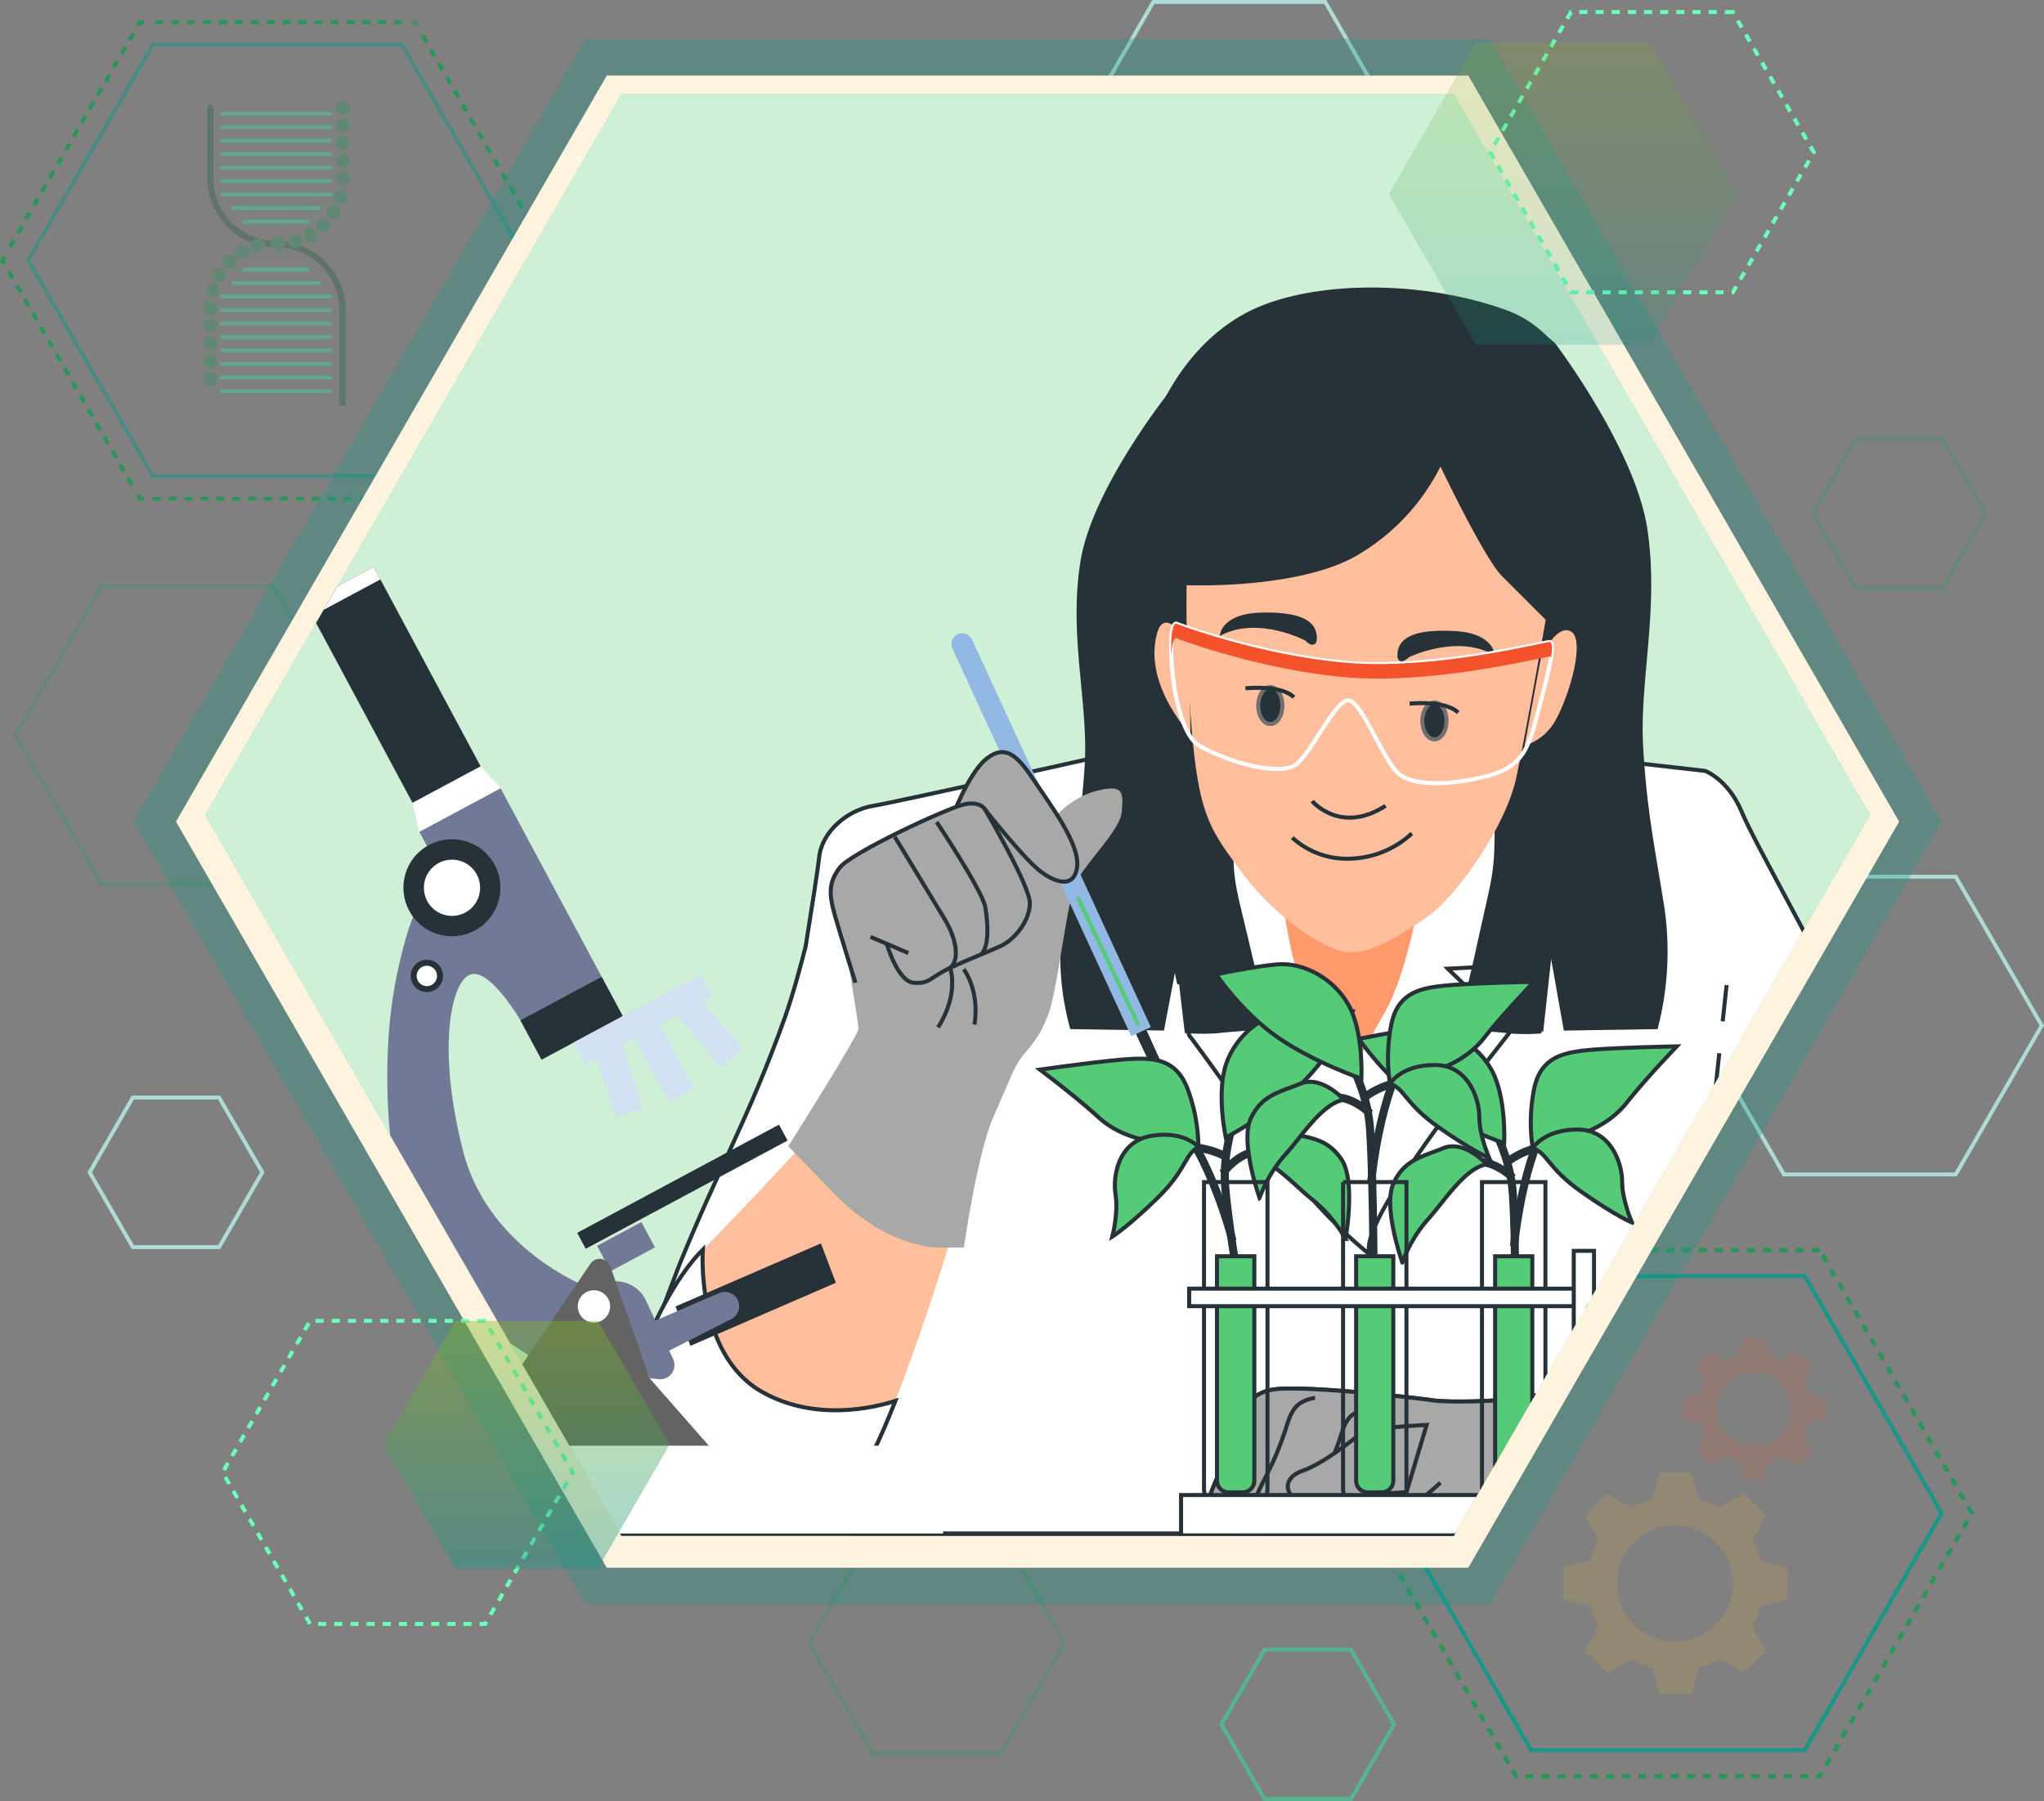 <svg xmlns="http://www.w3.org/2000/svg" xmlns:xlink="http://www.w3.org/1999/xlink" width="506.126" height="446.007" viewBox="0 0 506.126 446.007">
  <rect x="0" y="0" width="506.126" height="446.007" fill="#808080" stroke="none"/>
  <defs>
    <clipPath id="clip-path">
      <path id="Trazado_251054" data-name="Trazado 251054" d="M376.085,85.04H169.995L66.95,263.518,169.995,442h206.09L479.14,263.518Z" transform="translate(-16.693 -62.017)" fill="#f7f7f7" stroke="#707070" stroke-width="1"/>
    </clipPath>
    <linearGradient id="linear-gradient" x1="0.5" x2="0.5" y2="1" gradientUnits="objectBoundingBox">
      <stop offset="0" stop-color="#81b722"/>
      <stop offset="1" stop-color="#169788"/>
    </linearGradient>
  </defs>
  <g id="Grupo_894170" data-name="Grupo 894170" transform="translate(-914.434 -391.666)">
    <path id="Trazado_250993" data-name="Trazado 250993" d="M87.4,197.63H44.832L23.55,234.492l21.282,36.862H87.4l21.271-36.862Z" transform="translate(894.75 339.208)" fill="none" stroke="#28965a" stroke-miterlimit="10" stroke-width="0.97" opacity="0.3"/>
    <path id="Trazado_250994" data-name="Trazado 250994" d="M328.1,28.78H285.542L264.26,65.642,285.542,102.5H328.1l21.282-36.862Z" transform="translate(914.476 363.371)" fill="none" stroke="#addbd5" stroke-miterlimit="10" stroke-width="0.97"/>
    <path id="Trazado_250995" data-name="Trazado 250995" d="M472.415,264.12H429.862L408.58,300.971l21.282,36.862h42.553L493.7,300.971Z" transform="translate(926.303 344.657)" fill="none" stroke="#addbd5" stroke-miterlimit="10" stroke-width="0.97"/>
    <path id="Trazado_250996" data-name="Trazado 250996" d="M466.919,163.9H445.54l-10.69,18.512,10.69,18.523h21.379l10.69-18.523Z" transform="translate(928.456 336.444)" fill="none" stroke="#28965a" stroke-miterlimit="10" stroke-width="0.97" opacity="0.3"/>
    <path id="Trazado_250997" data-name="Trazado 250997" d="M72.559,314.66H51.18L40.49,333.183,51.18,351.7H72.559l10.69-18.512Z" transform="translate(896.139 348.799)" fill="none" stroke="#addbd5" stroke-miterlimit="10" stroke-width="0.97"/>
    <path id="Trazado_250999" data-name="Trazado 250999" d="M331.589,441.01H310.21l-10.69,18.512,10.69,18.512h21.379l10.69-18.512Z" transform="translate(917.365 359.153)" fill="none" stroke="#2ceaa3" stroke-miterlimit="10" stroke-width="0.97" opacity="0.5"/>
    <path id="Trazado_251000" data-name="Trazado 251000" d="M252.59,414.21h-31.6l-15.8,27.373,15.8,27.373h31.6l15.8-27.373Z" transform="translate(909.635 356.957)" fill="none" stroke="#28965a" stroke-miterlimit="10" stroke-width="0.97" opacity="0.3"/>
    <g id="OBJECTS" transform="translate(915 391.998)">
      <path id="Trazado_251001" data-name="Trazado 251001" d="M118.979,73.67H57.286L26.44,127.1l30.846,53.427h61.693L149.815,127.1Z" transform="translate(-20.013 -62.948)" fill="none" stroke="#169788" stroke-miterlimit="10" stroke-width="0.89" opacity="0.53"/>
      <path id="Trazado_251002" data-name="Trazado 251002" d="M115.553,69.46l-.541-.93H113.93" transform="translate(-12.843 -63.369)" fill="none" stroke="#28965a" stroke-miterlimit="10" stroke-width="0.98" opacity="0.53"/>
      <line id="Línea_427" data-name="Línea 427" x1="62.764" transform="translate(36.202 5.161)" fill="none" stroke="#28965a" stroke-miterlimit="10" stroke-width="0.98" stroke-dasharray="1.97 1.97"/>
      <path id="Trazado_251003" data-name="Trazado 251003" d="M53.1,68.53H52.021l-.541.93" transform="translate(-17.961 -63.369)" fill="none" stroke="#28965a" stroke-miterlimit="10" stroke-width="0.98"/>
      <line id="Línea_428" data-name="Línea 428" x1="31.377" y2="54.346" transform="translate(1.071 7.942)" fill="none" stroke="#28965a" stroke-miterlimit="10" stroke-width="0.98" stroke-dasharray="1.97 1.97"/>
      <path id="Trazado_251004" data-name="Trazado 251004" d="M21.041,122.18l-.541.941.541.93" transform="translate(-20.5 -58.972)" fill="none" stroke="#28965a" stroke-miterlimit="10" stroke-width="0.98"/>
      <line id="Línea_429" data-name="Línea 429" x2="31.387" y2="54.346" transform="translate(1.601 66.929)" fill="none" stroke="#28965a" stroke-miterlimit="10" stroke-width="0.98" stroke-dasharray="1.97 1.97"/>
      <path id="Trazado_251005" data-name="Trazado 251005" d="M51.48,176.7l.541.941H53.1" transform="translate(-17.961 -54.505)" fill="none" stroke="#28965a" stroke-miterlimit="10" stroke-width="0.98"/>
      <line id="Línea_430" data-name="Línea 430" x2="62.764" transform="translate(37.262 123.137)" fill="none" stroke="#28965a" stroke-miterlimit="10" stroke-width="0.98" stroke-dasharray="1.97 1.97"/>
      <path id="Trazado_251006" data-name="Trazado 251006" d="M113.93,177.641h1.082l.541-.941" transform="translate(-12.843 -54.505)" fill="none" stroke="#28965a" stroke-miterlimit="10" stroke-width="0.98"/>
      <line id="Línea_431" data-name="Línea 431" y1="54.346" x2="31.377" transform="translate(103.781 66.01)" fill="none" stroke="#28965a" stroke-miterlimit="10" stroke-width="0.98" stroke-dasharray="1.97 1.97"/>
      <path id="Trazado_251007" data-name="Trazado 251007" d="M145.91,124.052l.541-.93-.541-.941" transform="translate(-10.223 -58.972)" fill="none" stroke="#28965a" stroke-miterlimit="10" stroke-width="0.98"/>
      <line id="Línea_432" data-name="Línea 432" x1="31.377" y1="54.357" transform="translate(103.25 7.011)" fill="none" stroke="#28965a" stroke-miterlimit="10" stroke-width="0.98" stroke-dasharray="1.97 1.97"/>
      <g id="Grupo_131626" data-name="Grupo 131626" opacity="0.37">
        <path id="Trazado_251008" data-name="Trazado 251008" d="M68.11,88.11v17.419A16.37,16.37,0,0,0,84.48,121.9h0a16.381,16.381,0,0,1,16.381,16.381v23.013" transform="translate(-16.599 -61.765)" fill="none" stroke="#2a6041" stroke-linecap="round" stroke-miterlimit="10" stroke-width="1.54"/>
        <path id="Trazado_251009" data-name="Trazado 251009" d="M100.261,88.24a1.72,1.72,0,1,1-1.72-1.72A1.72,1.72,0,0,1,100.261,88.24Z" transform="translate(-14.246 -61.896)" fill="#28965a"/>
        <path id="Trazado_251010" data-name="Trazado 251010" d="M100.261,92.3a1.72,1.72,0,1,1-1.72-1.72,1.72,1.72,0,0,1,1.72,1.72Z" transform="translate(-14.246 -61.563)" fill="#28965a"/>
        <path id="Trazado_251011" data-name="Trazado 251011" d="M100.261,96.37a1.72,1.72,0,1,1-1.72-1.72A1.72,1.72,0,0,1,100.261,96.37Z" transform="translate(-14.246 -61.229)" fill="#28965a"/>
        <path id="Trazado_251012" data-name="Trazado 251012" d="M100.261,100.44a1.72,1.72,0,1,1-1.72-1.72A1.72,1.72,0,0,1,100.261,100.44Z" transform="translate(-14.246 -60.896)" fill="#28965a"/>
        <path id="Trazado_251013" data-name="Trazado 251013" d="M100.261,104.51a1.72,1.72,0,1,1-1.72-1.72A1.72,1.72,0,0,1,100.261,104.51Z" transform="translate(-14.246 -60.563)" fill="#28965a"/>
        <path id="Trazado_251014" data-name="Trazado 251014" d="M99.731,108.58a1.72,1.72,0,1,1-1.72-1.72,1.72,1.72,0,0,1,1.72,1.72Z" transform="translate(-14.289 -60.229)" fill="#28965a"/>
        <path id="Trazado_251015" data-name="Trazado 251015" d="M98.141,112.06a1.72,1.72,0,1,1-1.72-1.72,1.72,1.72,0,0,1,1.72,1.72Z" transform="translate(-14.419 -59.943)" fill="#28965a"/>
        <path id="Trazado_251016" data-name="Trazado 251016" d="M95.741,115.13a1.72,1.72,0,1,1-1.72-1.72,1.72,1.72,0,0,1,1.72,1.72Z" transform="translate(-14.616 -59.691)" fill="#28965a"/>
        <path id="Trazado_251017" data-name="Trazado 251017" d="M92.821,117.41a1.72,1.72,0,1,1-1.688-1.72,1.72,1.72,0,0,1,1.688,1.72Z" transform="translate(-14.855 -59.505)" fill="#28965a"/>
        <path id="Trazado_251018" data-name="Trazado 251018" d="M89.381,118.84a1.72,1.72,0,1,1-1.72-1.72A1.72,1.72,0,0,1,89.381,118.84Z" transform="translate(-15.137 -59.388)" fill="#28965a"/>
        <path id="Trazado_251019" data-name="Trazado 251019" d="M66.54,150.39a1.72,1.72,0,1,1,1.72,1.72A1.72,1.72,0,0,1,66.54,150.39Z" transform="translate(-16.727 -56.802)" fill="#28965a"/>
        <path id="Trazado_251020" data-name="Trazado 251020" d="M66.54,146.32a1.72,1.72,0,1,1,1.72,1.72A1.72,1.72,0,0,1,66.54,146.32Z" transform="translate(-16.727 -57.136)" fill="#28965a"/>
        <path id="Trazado_251021" data-name="Trazado 251021" d="M66.54,142.25a1.72,1.72,0,1,1,1.72,1.72A1.72,1.72,0,0,1,66.54,142.25Z" transform="translate(-16.727 -57.469)" fill="#28965a"/>
        <path id="Trazado_251022" data-name="Trazado 251022" d="M66.54,138.18a1.72,1.72,0,1,1,1.72,1.72A1.72,1.72,0,0,1,66.54,138.18Z" transform="translate(-16.727 -57.803)" fill="#28965a"/>
        <path id="Trazado_251023" data-name="Trazado 251023" d="M66.54,134.129a1.72,1.72,0,1,1,.5,1.223A1.72,1.72,0,0,1,66.54,134.129Z" transform="translate(-16.727 -58.134)" fill="#28965a"/>
        <circle id="Elipse_5814" data-name="Elipse 5814" cx="1.72" cy="1.72" r="1.72" transform="translate(50.354 69.861)" fill="#28965a"/>
        <path id="Trazado_251024" data-name="Trazado 251024" d="M68.63,126.573a1.72,1.72,0,1,1,1.72,1.688,1.72,1.72,0,0,1-1.72-1.688Z" transform="translate(-16.556 -58.757)" fill="#28965a"/>
        <path id="Trazado_251025" data-name="Trazado 251025" d="M71,123.479a1.72,1.72,0,1,1,.5,1.223A1.72,1.72,0,0,1,71,123.479Z" transform="translate(-16.361 -59.007)" fill="#28965a"/>
        <path id="Trazado_251026" data-name="Trazado 251026" d="M74,121.22a1.72,1.72,0,1,1,1.72,1.72A1.72,1.72,0,0,1,74,121.22Z" transform="translate(-16.115 -59.192)" fill="#28965a"/>
        <path id="Trazado_251027" data-name="Trazado 251027" d="M77.39,119.78A1.72,1.72,0,1,1,77.9,121,1.72,1.72,0,0,1,77.39,119.78Z" transform="translate(-15.838 -59.311)" fill="#28965a"/>
        <path id="Trazado_251028" data-name="Trazado 251028" d="M85.351,119.35a1.72,1.72,0,1,1-1.72-1.72A1.72,1.72,0,0,1,85.351,119.35Z" transform="translate(-15.468 -59.346)" fill="#28965a"/>
        <path id="Trazado_251029" data-name="Trazado 251029" d="M97.6,89.972H70.8a.476.476,0,0,1-.487-.476h0a.487.487,0,0,1,.487-.476H97.6a.476.476,0,0,1,.476.476h0A.476.476,0,0,1,97.6,89.972Z" transform="translate(-16.418 -61.69)" fill="#2ceaa3"/>
        <path id="Trazado_251030" data-name="Trazado 251030" d="M97.6,93.072H70.8a.476.476,0,0,1-.487-.476h0a.487.487,0,0,1,.487-.476H97.6a.476.476,0,0,1,.476.476h0A.476.476,0,0,1,97.6,93.072Z" transform="translate(-16.418 -61.437)" fill="#2ceaa3"/>
        <path id="Trazado_251031" data-name="Trazado 251031" d="M97.6,96.152H70.8a.476.476,0,0,1-.487-.476h0A.487.487,0,0,1,70.8,95.2H97.6a.476.476,0,0,1,.476.476h0A.476.476,0,0,1,97.6,96.152Z" transform="translate(-16.418 -61.184)" fill="#2ceaa3"/>
        <path id="Trazado_251032" data-name="Trazado 251032" d="M97.6,99.242H70.8a.476.476,0,0,1-.487-.476h0a.487.487,0,0,1,.487-.476H97.6a.476.476,0,0,1,.476.476h0A.476.476,0,0,1,97.6,99.242Z" transform="translate(-16.418 -60.931)" fill="#2ceaa3"/>
        <path id="Trazado_251033" data-name="Trazado 251033" d="M97.6,102.332H70.8a.476.476,0,0,1-.487-.476h0a.487.487,0,0,1,.487-.476H97.6a.476.476,0,0,1,.476.476h0A.476.476,0,0,1,97.6,102.332Z" transform="translate(-16.418 -60.678)" fill="#2ceaa3"/>
        <path id="Trazado_251034" data-name="Trazado 251034" d="M97.6,105.433H70.8a.487.487,0,0,1-.487-.487h0a.487.487,0,0,1,.487-.476H97.6a.476.476,0,0,1,.476.476h0a.487.487,0,0,1-.476.487Z" transform="translate(-16.418 -60.424)" fill="#2ceaa3"/>
        <path id="Trazado_251035" data-name="Trazado 251035" d="M97.6,108.523H70.8a.487.487,0,0,1-.487-.487h0a.487.487,0,0,1,.487-.476H97.6a.476.476,0,0,1,.509.476h0a.487.487,0,0,1-.509.487Z" transform="translate(-16.418 -60.171)" fill="#2ceaa3"/>
        <path id="Trazado_251036" data-name="Trazado 251036" d="M94.649,111.613H73.367a.487.487,0,0,1-.487-.487h0a.487.487,0,0,1,.487-.476H94.649a.487.487,0,0,1,.487.476h0A.487.487,0,0,1,94.649,111.613Z" transform="translate(-16.207 -59.918)" fill="#2ceaa3"/>
        <path id="Trazado_251037" data-name="Trazado 251037" d="M91.6,114.7H75.937a.487.487,0,0,1-.487-.487h0a.487.487,0,0,1,.487-.476H91.6a.487.487,0,0,1,.487.476h0A.487.487,0,0,1,91.6,114.7Z" transform="translate(-15.997 -59.665)" fill="#2ceaa3"/>
        <path id="Trazado_251038" data-name="Trazado 251038" d="M70.8,149.41H97.6a.476.476,0,0,1,.476.476h0a.487.487,0,0,1-.476.487H70.8a.487.487,0,0,1-.487-.487h0A.487.487,0,0,1,70.8,149.41Z" transform="translate(-16.418 -56.741)" fill="#2ceaa3"/>
        <path id="Trazado_251039" data-name="Trazado 251039" d="M70.8,152.57H97.6a.476.476,0,0,1,.509.465h0a.487.487,0,0,1-.476.487H70.8a.487.487,0,0,1-.487-.487h0a.487.487,0,0,1,.487-.465Z" transform="translate(-16.418 -56.482)" fill="#2ceaa3"/>
        <path id="Trazado_251040" data-name="Trazado 251040" d="M70.8,146.32H97.6a.476.476,0,0,1,.476.476h0a.487.487,0,0,1-.476.487H70.8a.487.487,0,0,1-.487-.487h0A.487.487,0,0,1,70.8,146.32Z" transform="translate(-16.418 -56.995)" fill="#2ceaa3"/>
        <path id="Trazado_251041" data-name="Trazado 251041" d="M70.8,143.23H97.6a.476.476,0,0,1,.476.476h0a.487.487,0,0,1-.476.487H70.8a.487.487,0,0,1-.487-.487h0A.487.487,0,0,1,70.8,143.23Z" transform="translate(-16.418 -57.248)" fill="#2ceaa3"/>
        <path id="Trazado_251042" data-name="Trazado 251042" d="M70.8,140.14H97.6a.476.476,0,0,1,.476.476h0a.487.487,0,0,1-.476.487H70.8a.487.487,0,0,1-.487-.487h0a.487.487,0,0,1,.487-.476Z" transform="translate(-16.418 -57.501)" fill="#2ceaa3"/>
        <path id="Trazado_251043" data-name="Trazado 251043" d="M70.8,137.05H97.6a.476.476,0,0,1,.476.476h0a.487.487,0,0,1-.476.487H70.8a.487.487,0,0,1-.487-.487h0A.487.487,0,0,1,70.8,137.05Z" transform="translate(-16.418 -57.754)" fill="#2ceaa3"/>
        <path id="Trazado_251044" data-name="Trazado 251044" d="M70.8,134H97.6a.476.476,0,0,1,.476.476h0a.487.487,0,0,1-.476.487H70.8a.487.487,0,0,1-.487-.487h0A.487.487,0,0,1,70.8,134Z" transform="translate(-16.418 -58.004)" fill="#2ceaa3"/>
        <path id="Trazado_251045" data-name="Trazado 251045" d="M70.8,130.87H97.6a.476.476,0,0,1,.476.476h0a.487.487,0,0,1-.476.487H70.8a.487.487,0,0,1-.487-.487h0a.487.487,0,0,1,.487-.476Z" transform="translate(-16.418 -58.261)" fill="#2ceaa3"/>
        <path id="Trazado_251046" data-name="Trazado 251046" d="M73.367,127.78H94.649a.487.487,0,0,1,.487.476h0a.487.487,0,0,1-.487.487H73.367a.487.487,0,0,1-.487-.487h0A.487.487,0,0,1,73.367,127.78Z" transform="translate(-16.207 -58.514)" fill="#2ceaa3"/>
        <path id="Trazado_251047" data-name="Trazado 251047" d="M75.937,124.69H91.6a.487.487,0,0,1,.487.476h0a.487.487,0,0,1-.487.487H75.937a.487.487,0,0,1-.487-.487h0A.487.487,0,0,1,75.937,124.69Z" transform="translate(-15.997 -58.768)" fill="#2ceaa3"/>
      </g>
      <path id="Trazado_251048" data-name="Trazado 251048" d="M440.711,355.53H372.927l-33.887,58.7,33.887,58.707h67.784l33.9-58.707Z" transform="translate(5.604 -39.85)" fill="none" stroke="#169788" stroke-miterlimit="10" stroke-width="0.97"/>
      <path id="Trazado_251049" data-name="Trazado 251049" d="M445,349.57H369.769L332.16,414.714l37.609,65.155H445l37.619-65.155Z" transform="translate(5.04 -40.338)" fill="none" stroke="#28965a" stroke-miterlimit="10" stroke-width="1.08" stroke-dasharray="2"/>
      <path id="Trazado_251050" data-name="Trazado 251050" d="M420.36,369.69l-1.223,4.252a14.435,14.435,0,0,0-3.181,1.3l-3.927-2.164-3.505,3.462,2.164,3.873a13.383,13.383,0,0,0-1.32,3.138l-4.328,1.212v4.9l4.328,1.212a13.384,13.384,0,0,0,1.32,3.138l-2.164,3.873,3.505,3.462,3.927-2.164a13.924,13.924,0,0,0,3.181,1.3l1.223,4.263h4.966l1.223-4.263a13.926,13.926,0,0,0,3.181-1.3l3.927,2.164,3.506-3.462L435,394.012a13.859,13.859,0,0,0,1.32-3.138l4.328-1.212v-4.9l-4.328-1.212a13.86,13.86,0,0,0-1.32-3.138l2.164-3.873-3.506-3.462-3.927,2.164a14.436,14.436,0,0,0-3.181-1.3l-1.223-4.252Zm2.478,8.363a9.175,9.175,0,1,1-9.283,9.175,9.175,9.175,0,0,1,9.283-9.175Z" transform="translate(11.013 -38.689)" fill="#f4522b" opacity="0.15"/>
      <g id="Grupo_131572" data-name="Grupo 131572" transform="translate(386.472 364.292)" opacity="0.15">
        <path id="Trazado_251051" data-name="Trazado 251051" d="M401.665,400.46l-1.926,6.676a22.886,22.886,0,0,0-4.988,2.034l-6.145-3.376L383.1,411.2l3.43,6.07a20.772,20.772,0,0,0-2.056,4.923L377.7,424.09v7.693l6.773,1.893a20.557,20.557,0,0,0,2.056,4.923l-3.43,6.081,5.507,5.41,6.145-3.387a21.855,21.855,0,0,0,4.988,2.034l1.926,6.676h7.79l1.915-6.676a21.468,21.468,0,0,0,4.988-2.034l6.156,3.387,5.5-5.41-3.462-6.059A21.032,21.032,0,0,0,426.6,433.7l6.773-1.893v-7.693l-6.773-1.893a21.227,21.227,0,0,0-2.056-4.945l3.419-6.07-5.5-5.41-6.156,3.376a22.451,22.451,0,0,0-4.988-2.034l-1.915-6.676Zm3.9,13.124a14.379,14.379,0,1,1-14.552,14.379A14.379,14.379,0,0,1,405.56,413.584Z" transform="translate(-377.7 -400.46)" fill="#fdb32b"/>
      </g>
      <path id="Trazado_251052" data-name="Trazado 251052" d="M386.338,72.3h-223.9L50.49,266.2,162.439,460.1h223.9L498.287,266.2Z" transform="translate(-18.042 -63.06)" fill="#169788" opacity="0.3"/>
      <path id="Trazado_251053" data-name="Trazado 251053" d="M380.258,80.75H166.919L60.25,265.5,166.919,450.268H380.258L486.928,265.5l-46.979-81.368Z" transform="translate(-17.243 -62.368)" fill="#fef3de"/>
      <g id="Enmascarar_grupo_130556" data-name="Enmascarar grupo 130556" clip-path="url(#clip-path)">
        <g id="Biologist-bro" transform="translate(-93.706 -82.206)">
          <g id="freepik--background-simple--inject-18" transform="translate(21.847 48.341)">
            <path id="Trazado_273646" data-name="Trazado 273646" d="M746.128,304.963c-14.906-44.093-42.013-83.381-77.868-114.1C617.655,147.5,524.975,76.373,439.6,54.893,314.006,23.282,204.225,113.58,159.57,165.048S33.042,273.414,24.669,323.072s.926,121,40.931,139.062H695.44S787.4,427.07,746.128,304.963Z" transform="translate(-21.847 -48.341)" fill="#56cb77" stroke="#707070" stroke-width="1"/>
            <path id="Trazado_273647" data-name="Trazado 273647" d="M746.128,304.963c-14.906-44.093-42.013-83.381-77.868-114.1C617.655,147.5,524.975,76.373,439.6,54.893,314.006,23.282,204.225,113.58,159.57,165.048S33.042,273.414,24.669,323.072s.926,121,40.931,139.062H695.44S787.4,427.07,746.128,304.963Z" transform="translate(-21.847 -48.341)" fill="#fff" stroke="#707070" stroke-width="1" opacity="0.7"/>
          </g>
          <g id="freepik--Character--inject-18" transform="translate(247.729 153.579)">
            <path id="Trazado_273671" data-name="Trazado 273671" d="M547.346,410.583c-5.024-12.045-29.427-56.846-41.129-80.926s-25.079-47.151-28.428-55.13-9.029-10.038-9.029-10.038l-65.209-7.4s-48.483-3.672-58.51-2.008c0,0-75.933,17.059-82.257,18.057s-12.711,6.355-13.377,12.711c-.312,2.913-1.81,12.482-3.349,22.052-1.04,4.1-2.954,11.442-5.2,17.808-9.081,25.214-15.842,36.021-25.932,60.736-1.04,2.663-11.047,28.74-10.995,31.611.291,14.968,51.385-13.242,59.779-6.179-1.415,8.051-3.121,16.216-2.746,16.487,1.675,1.342-2.08,24.964-2.08,24.964H543.33S552.359,422.618,547.346,410.583Z" transform="translate(-201.151 -145.289)" fill="#fff" stroke="#263238" stroke-miterlimit="10" stroke-width="1"/>
            <line id="Línea_772" data-name="Línea 772" x1="12.565" y2="117.769" transform="translate(258.569 189.111)" fill="#fff" stroke="#263238" stroke-miterlimit="10" stroke-width="1"/>
            <line id="Línea_773" data-name="Línea 773" x1="0.967" y2="8.987" transform="translate(271.977 172.24)" fill="#fff" stroke="#263238" stroke-miterlimit="10" stroke-width="1"/>
            <path id="Trazado_273672" data-name="Trazado 273672" d="M475.21,335.371a57.412,57.412,0,0,1,3.349-5.2" transform="translate(-190.251 -142.255)" fill="none" stroke="#263238" stroke-miterlimit="10" stroke-width="1"/>
            <path id="Trazado_273673" data-name="Trazado 273673" d="M457.23,380.86s6.865-22.478,15.187-39.34" transform="translate(-190.974 -141.799)" fill="none" stroke="#263238" stroke-miterlimit="10" stroke-width="1"/>
            <path id="Trazado_273674" data-name="Trazado 273674" d="M492.51,365.784a22.676,22.676,0,0,1,10.745-1.217" transform="translate(-189.556 -140.88)" fill="none" stroke="#263238" stroke-miterlimit="10" stroke-width="1"/>
            <path id="Trazado_273675" data-name="Trazado 273675" d="M455,398.131s15.3-19.971,31.892-29.281" transform="translate(-191.063 -140.701)" fill="none" stroke="#263238" stroke-miterlimit="10" stroke-width="1"/>
            <path id="Trazado_273676" data-name="Trazado 273676" d="M511.11,387.49c6.74,4.317,11.983,10.163,12.784,11.567" transform="translate(-188.809 -139.952)" fill="none" stroke="#263238" stroke-miterlimit="10" stroke-width="1"/>
            <path id="Trazado_273677" data-name="Trazado 273677" d="M469.12,392.222s16.705-8.686,29.063-9.362a19.221,19.221,0,0,1,7.479,1.227" transform="translate(-190.496 -140.138)" fill="none" stroke="#263238" stroke-miterlimit="10" stroke-width="1"/>
            <path id="Trazado_273678" data-name="Trazado 273678" d="M333.655,270.909s-2.205,11.6-2.205,19.888c0,8.581,0,18.349,1.9,26.608,5.128-.562,10.4-.406,15.6-.541L336.526,328.4a2.143,2.143,0,0,0-.822,1.238,2.195,2.195,0,0,0,.6,1.446c14.1,18.723,26.244,39.392,44.853,54.162-6.522-5.2,30.332-50.376,34.232-55.608.4-.52-14.563-14.687-15.447-15.6l22.666-1.123s3.869-12.149-3.318-36.406-33.889-39.787-48.618-35.366S336.973,258.708,333.655,270.909Z" transform="translate(-196.028 -145.862)" fill="#fff" stroke="#263238" stroke-miterlimit="10" stroke-width="1"/>
            <path id="Trazado_273679" data-name="Trazado 273679" d="M333.261,173.309s-19.763,24.413-22.738,42.8,2.008,35.106,1.04,50.49-3.006,23.737-5.347,37.779a66.27,66.27,0,0,0,1.664,27.045l22.405.343,3.682-19.4,2.34,20.065a55.222,55.222,0,0,0,7.687,0c2.673-.333,12.711-1.04,12.711-1.04s-2.34-7.687-4.681-17.683c-4.462-19.119-4.681-17.059-4.681-31.1s5.347-65.531,10.027-78.586,9.694-30.425,9.694-30.425S347.98,160.942,333.261,173.309Z" transform="translate(-197.069 -148.776)" fill="#263238" stroke="#263238" stroke-miterlimit="10" stroke-width="1"/>
            <path id="Trazado_273680" data-name="Trazado 273680" d="M423.764,162.813S443.528,188.9,446.5,208.581s-2,37.519-1.04,53.954,3.006,25.37,5.347,40.38a75.507,75.507,0,0,1-1.664,28.948l-22.406.354-3.682-20.72-2.34,21.438a52.02,52.02,0,0,1-7.687,0c-2.673-.364-12.711-1.04-12.711-1.04s2.34-8.217,4.681-18.942c4.462-20.429,4.681-18.224,4.681-33.234s-5.346-70.035-10.027-83.974S390,163.167,390,163.167,409.056,149.593,423.764,162.813Z" transform="translate(-193.675 -149.212)" fill="#263238" stroke="#263238" stroke-miterlimit="10" stroke-width="1"/>
            <path id="Trazado_273681" data-name="Trazado 273681" d="M327.7,234.7s-4.878-21.23-3.2-37.873,12.035-34.44,27.419-41.794,42.127-7.364,62.525,0,24.746,36.781,22.405,52.165-5.347,28.418-5.679,29.76-5.357,10.693-8.7,12.035-6.356-21.407-21.407-27.045-35.106,7.687-46.142,11.369a45.508,45.508,0,0,0-17.683,11.036S328.883,242.523,327.7,234.7Z" transform="translate(-196.321 -149.514)" fill="#263238" stroke="#263238" stroke-miterlimit="10" stroke-width="1"/>
            <path id="Trazado_273682" data-name="Trazado 273682" d="M357.91,294.29s2.34,20.731,7.7,27.752a149.158,149.158,0,0,1,9.694,14.719s3.672-6.355,8.321-14.719,7.7-24.735,7.7-24.735S365.607,297.972,357.91,294.29Z" transform="translate(-194.964 -143.697)" fill="#ff9a6c"/>
            <path id="Trazado_273683" data-name="Trazado 273683" d="M419.162,237.276s3.963-9.091,8.165-6.751-.468,17.246-3.734,22.832a13.637,13.637,0,0,1-8.623,6.532Z" transform="translate(-192.672 -146.274)" fill="#ffbf9d" stroke="#263238" stroke-miterlimit="10" stroke-width="1"/>
            <path id="Trazado_273684" data-name="Trazado 273684" d="M336.435,233.187s-6.761-9.715-8.852-1.633c-3.505,13.522,9.362,26.337,9.362,26.337Z" transform="translate(-196.207 -146.346)" fill="#ffbf9d" stroke="#263238" stroke-miterlimit="10" stroke-width="1"/>
            <path id="Trazado_273685" data-name="Trazado 273685" d="M335.111,221.035s26.785,1.123,41.67-7.063a53.132,53.132,0,0,0,21.2-22.322s10.787,22.7,15.249,27.159l10.8,10.787s-4.67,26.8-7.281,39.069-15.051,29.749-22.125,34.586-14.875,9.674-20.46,8.561-16.82-8.321-24.964-19.139-10.724-14.354-12.586-33.286a372.209,372.209,0,0,1-1.5-38.351Z" transform="translate(-195.882 -147.821)" fill="#ffbf9d"/>
            <path id="Trazado_273686" data-name="Trazado 273686" d="M365,271.3s7,8.384,18.182,1.165" transform="translate(-194.68 -144.62)" fill="none" stroke="#263238" stroke-miterlimit="10" stroke-width="1"/>
            <path id="Trazado_273687" data-name="Trazado 273687" d="M360.27,280.04a20.086,20.086,0,0,0,14.448,5.2A23.341,23.341,0,0,0,389.874,279" transform="translate(-194.87 -144.311)" fill="none" stroke="#263238" stroke-miterlimit="10" stroke-width="1"/>
            <path id="Trazado_273688" data-name="Trazado 273688" d="M343.7,231.269c9.362-4.4,20.731,1.633,20.731,1.633s2.548,2.777,2.018-1.04-5.565-5.2-13.616-4.941S343.7,231.269,343.7,231.269Z" transform="translate(-195.535 -146.405)" fill="#263238" stroke="#263238" stroke-miterlimit="10" stroke-width="1"/>
            <path id="Trazado_273689" data-name="Trazado 273689" d="M408.644,235.88c-9.258-4.691-20.8.978-20.8.978s-2.621,2.694-1.976-1.04,5.711-4.972,13.762-4.514S408.644,235.88,408.644,235.88Z" transform="translate(-193.845 -146.231)" fill="#263238" stroke="#263238" stroke-miterlimit="10" stroke-width="1"/>
            <path id="Trazado_273690" data-name="Trazado 273690" d="M358.162,248.727c0,2.528-1.342,4.587-3.006,4.587s-3-2.08-3-4.587,1.342-4.577,3-4.577S358.162,246.2,358.162,248.727Z" transform="translate(-195.195 -145.711)" fill="#263238" stroke="#707070" stroke-width="1"/>
            <path id="Trazado_273691" data-name="Trazado 273691" d="M349.12,244.455s8.852-.947,12,2.216" transform="translate(-195.318 -145.704)" fill="none" stroke="#263238" stroke-miterlimit="10" stroke-width="1"/>
            <path id="Trazado_273692" data-name="Trazado 273692" d="M397.232,252.377c0,2.528-1.342,4.577-3.006,4.577s-3-2.08-3-4.577,1.342-4.577,3-4.577S397.232,249.849,397.232,252.377Z" transform="translate(-193.626 -145.565)" fill="#263238" stroke="#707070" stroke-width="1"/>
            <path id="Trazado_273693" data-name="Trazado 273693" d="M388.2,248.105s8.852-.947,12,2.216" transform="translate(-193.747 -145.558)" fill="none" stroke="#263238" stroke-miterlimit="10" stroke-width="1"/>
            <path id="Trazado_273694" data-name="Trazado 273694" d="M332.99,229.175s20.284,7.7,41.722,9.559,48.244-4.9,50.345-5.128-1.165,11.182-3.266,19.108-3.963,12.118-12.586,14.219-17.943,2.559-21.677-.936-9.081-18.172-12.347-17.943-8.862,12.815-12.815,15.852-16.788-.468-24.007-4.66S329.943,226.845,332.99,229.175Z" transform="translate(-196.029 -146.318)" fill="none" stroke="#fff" stroke-miterlimit="10" stroke-width="1"/>
            <path id="Trazado_273695" data-name="Trazado 273695" d="M332.99,232.774s20.284,7.7,41.722,9.559,48.244-4.9,50.345-5.128a.437.437,0,0,1,.447.218c.374-2.372.333-3.911-.447-3.817-2.08.229-28.9,6.99-50.345,5.128s-41.722-9.559-41.722-9.559c-1.165-.895-1.706,2.746-1.519,7.791C331.607,233.939,332.127,232.119,332.99,232.774Z" transform="translate(-196.028 -146.318)" fill="#f4522b"/>
            <path id="Trazado_273696" data-name="Trazado 273696" d="M247.672,350.7s-15.363,16.851-26.92,28.47S198.284,420,202.029,428.984s12.732,16.1,25.464,19.1,21.344-2.621,30.29-10.86,26.6-68.173,26.6-68.173Z" transform="translate(-201.258 -141.43)" fill="#ffbf9d"/>
            <path id="Trazado_273697" data-name="Trazado 273697" d="M202.03,427.926c3.745,8.987,12.732,16.1,25.464,19.1s21.344-2.663,30.29-10.9c2.923-2.673,6.761-10.818,10.6-20.585-5.367,1.716-19.93,5.2-33.067-2.257-16.487-9.362-14.615-35.21-14.615-35.21C209.093,389.678,198.233,418.9,202.03,427.926Z" transform="translate(-201.259 -140.33)" fill="#fff" stroke="#263238" stroke-miterlimit="10" stroke-width="1"/>
            <path id="Trazado_273698" data-name="Trazado 273698" d="M253.625,302.314s4.046,23.789,4.046,25.464S240.28,356.9,240.28,356.9s1.675,1.675,11.712,12.045,20.731,13.033,25.412,13.033h6.355s3.339-23.4,7.354-32.433,5.014-12.035,6.688-14.375,4.681-4.681,7.021-11.369,4.348-27.045,6.688-32.1,11.036-13.044,11.369-17.683.666-7.021-6.688-5.014-13.044,9.362-14.719,13.034,0,4.348-3.006,1.04-7.021-9.029-7.021-9.029l-35.855,18.9S251.961,298.351,253.625,302.314Z" transform="translate(-199.691 -144.741)" fill="#a8a8a8"/>
            <path id="Trazado_273699" data-name="Trazado 273699" d="M282.05,311.33s4,5.014,2.673,13.71" transform="translate(-198.012 -143.012)" fill="none" stroke="#263238" stroke-miterlimit="10" stroke-width="1"/>
            <path id="Trazado_273700" data-name="Trazado 273700" d="M332.118,343.108h0a.791.791,0,0,1-1.04-.385L287.39,250l2.871-1.321,42.231,93.377a.791.791,0,0,1-.374,1.051Z" transform="translate(-197.798 -145.529)" fill="#263238" stroke="#263238" stroke-miterlimit="10" stroke-width="1"/>
            <path id="Trazado_273701" data-name="Trazado 273701" d="M328.508,328.867l-4.858,2.247-44.28-95.967a2.684,2.684,0,0,1,1.311-3.547h0a2.673,2.673,0,0,1,3.547,1.311Z" transform="translate(-198.13 -146.225)" fill="#92b9e4"/>
            <line id="Línea_774" data-name="Línea 774" x1="15.135" y1="31.788" transform="translate(112.206 150.406)" fill="none" stroke="#56cb77" stroke-miterlimit="10" stroke-width="1"/>
            <path id="Trazado_273702" data-name="Trazado 273702" d="M287.526,273.953s9.029,11.369,13.044,14.708,9.029,5.014,9.694-.666-6.688-15.384-10.7-21.4-7.021-9.029-11.7-5.357-9.029,15.717-9.029,15.717Z" transform="translate(-198.142 -145.089)" fill="#a8a8a8" stroke="#263238" stroke-miterlimit="10" stroke-width="1"/>
            <path id="Trazado_273703" data-name="Trazado 273703" d="M264.256,306.56s2.673,9.362,6.688,9.7,4.015-1.342,9.029-3.682,8.7-3.682,12.378-5.347,7.354-6.356,7.354-10.7-11.036-23.071-11.036-23.071-1.04-2.34-5.347-1.342-28.085,12.035-30.769,15.717-2.673,6.355-1.04,12.035,5.014,16.393,5.014,16.393" transform="translate(-199.285 -144.597)" fill="#a8a8a8" stroke="#263238" stroke-miterlimit="10" stroke-width="1"/>
            <path id="Trazado_273704" data-name="Trazado 273704" d="M275.62,276.29s11.369,17.059,12.035,21.064,1.04,9.7-1.04,11.7" transform="translate(-198.271 -144.42)" fill="none" stroke="#263238" stroke-miterlimit="10" stroke-width="1"/>
            <path id="Trazado_273705" data-name="Trazado 273705" d="M265.65,279.83s9.362,15.374,12.368,20.4,3.682,10.027,1.342,12.035c0,0,2.34,6.355-3.006,14.708" transform="translate(-198.671 -144.278)" fill="none" stroke="#263238" stroke-miterlimit="10" stroke-width="1"/>
            <line id="Línea_775" data-name="Línea 775" x2="9.372" y2="4.005" transform="translate(60.956 160.298)" fill="none" stroke="#263238" stroke-miterlimit="10" stroke-width="1"/>
            <path id="Trazado_273706" data-name="Trazado 273706" d="M533.476,447.457s5.679-15.7-6.345-33.067-47.11-18.723-57.8-17.049-29.468,9.029-39.8,13.7-31.4,4.015-33.359,3.651-32.734-4.015-40.089-2.673-7.354,7.677-8.02,9.684-7.354,14.708-8.02,19.046,2.34,6.012,4.015,6.345a21.667,21.667,0,0,1,3.339,1.04Z" transform="translate(-195.686 -139.578)" fill="#ffbf9d" stroke="#263238" stroke-miterlimit="10" stroke-width="1"/>
            <path id="Trazado_273707" data-name="Trazado 273707" d="M396.172,414.141c-2-.333-32.734-4.015-40.089-2.673s-7.354,7.677-8.02,9.684-7.354,14.708-8.02,19.046,2.34,6.012,4.015,6.345a21.667,21.667,0,0,1,3.339,1.04l92.472-.333a42.727,42.727,0,0,0,.406-7.687c-.333-11.359-10.693-29.073-10.693-29.073C419.181,415.181,398.127,414.505,396.172,414.141Z" transform="translate(-195.686 -139.028)" fill="#a8a8a8" stroke="#263238" stroke-miterlimit="10" stroke-width="1"/>
            <path id="Trazado_273708" data-name="Trazado 273708" d="M366.294,413.38s-3.682.343-5.347,3.016-1.04,3.006-4.015,10.4-8.02,14.032-5.679,17.038,2.008,3.349,7.021,3.682" transform="translate(-195.256 -138.911)" fill="none" stroke="#263238" stroke-miterlimit="10" stroke-width="1"/>
            <path id="Trazado_273709" data-name="Trazado 273709" d="M378.775,416s-3.433.312-5,2.777-.936,2.767-3.745,9.538-7.51,12.94-5.315,15.707,1.872,3.121,6.564,3.391" transform="translate(-194.714 -138.806)" fill="none" stroke="#263238" stroke-miterlimit="10" stroke-width="1"/>
            <path id="Trazado_273710" data-name="Trazado 273710" d="M386.992,420.77a5.264,5.264,0,0,0-3.713,2.32c-1.165,2.08-.7,2.33-2.808,8.02s-5.617,10.87-3.974,13.2,1.4,2.59,4.91,2.85a33.287,33.287,0,0,0,6.241-1.342c3.006-1.04,4.681-3.339,4-5.347a31.081,31.081,0,0,0,7.021,3.349" transform="translate(-194.235 -138.615)" fill="none" stroke="#263238" stroke-miterlimit="10" stroke-width="1"/>
            <path id="Trazado_273711" data-name="Trazado 273711" d="M387.53,440.258a84.819,84.819,0,0,0,8.321-6.678" transform="translate(-193.774 -138.1)" fill="none" stroke="#263238" stroke-miterlimit="10" stroke-width="1"/>
          </g>
          <g id="freepik--Plants--inject-18" transform="translate(350.653 320.639)">
            <path id="Trazado_273712" data-name="Trazado 273712" d="M310.293,391.767s-2.777-13.252-4.078-27.045,6.033-26.2,6.033-26.2" transform="translate(-260.302 -308.979)" fill="none" stroke="#263238" stroke-miterlimit="10" stroke-width="2"/>
            <path id="Trazado_273713" data-name="Trazado 273713" d="M308.494,377.229s-5.315-21.251-15.124-31.809" transform="translate(-260.812 -308.702)" fill="none" stroke="#263238" stroke-miterlimit="10" stroke-width="2"/>
            <path id="Trazado_273714" data-name="Trazado 273714" d="M306.208,355.761a21.3,21.3,0,0,0-10.308-2.08" transform="translate(-260.711 -308.371)" fill="none" stroke="#263238" stroke-miterlimit="10" stroke-width="2"/>
            <path id="Trazado_273715" data-name="Trazado 273715" d="M305.6,360.117s4.317-6,9.726-5.315,6.657,2.652,6.657,2.652" transform="translate(-260.321 -308.327)" fill="none" stroke="#263238" stroke-miterlimit="10" stroke-width="2"/>
            <path id="Trazado_273716" data-name="Trazado 273716" d="M301.306,354.505a42.328,42.328,0,0,0-2.611-14.209c-2.8-7.645-8.457-7.978-14.927-7.552s-21.7,2.59-21.7,2.59,8.862,6.657,14.354,11.681,11.848,5.867,16.341,6.7A51.174,51.174,0,0,0,301.306,354.505Z" transform="translate(-262.07 -309.216)" fill="#56cb77" stroke="#263238" stroke-miterlimit="10" stroke-width="1"/>
            <path id="Trazado_273717" data-name="Trazado 273717" d="M306.35,352.624s-2.424-11.13.135-18.4,9.507-12.482,15.977-12.867,15.27,0,15.27,0-4.858,10.4-12.669,17.943S306.35,352.624,306.35,352.624Z" transform="translate(-260.332 -309.676)" fill="#56cb77" stroke="#263238" stroke-miterlimit="10" stroke-width="1"/>
            <path id="Trazado_273718" data-name="Trazado 273718" d="M300.614,353.778s-3.464-4.161-11.66-2.777-9.6,9.965-8.862,14.563-.8,10.4-.8,10.4,3.953-2.507,11.213-9.6S297.171,355.588,300.614,353.778Z" transform="translate(-261.378 -308.489)" fill="#56cb77" stroke="#263238" stroke-miterlimit="10" stroke-width="1"/>
            <path id="Trazado_273719" data-name="Trazado 273719" d="M311.2,355.925s4.483-6.948,9.986-5.659,9.851,1.207,13.522,6.522,1.04,19.763,1.04,19.763a34.324,34.324,0,0,0-7.739-9.362C323.349,363.612,316.817,355.956,311.2,355.925Z" transform="translate(-260.096 -308.514)" fill="#56cb77" stroke="#263238" stroke-miterlimit="10" stroke-width="1"/>
            <path id="Trazado_273720" data-name="Trazado 273720" d="M375.334,393.189s.614-13.522-.3-27.367-10.152-24.9-10.152-24.9" transform="translate(-257.939 -308.883)" fill="none" stroke="#263238" stroke-miterlimit="10" stroke-width="2"/>
            <path id="Trazado_273721" data-name="Trazado 273721" d="M374.93,378.576s1.852-21.844,9.84-33.816" transform="translate(-257.535 -308.729)" fill="none" stroke="#263238" stroke-miterlimit="10" stroke-width="2"/>
            <path id="Trazado_273722" data-name="Trazado 273722" d="M373.75,357.023a21.178,21.178,0,0,1,9.84-3.693" transform="translate(-257.583 -308.384)" fill="none" stroke="#263238" stroke-miterlimit="10" stroke-width="2"/>
            <path id="Trazado_273723" data-name="Trazado 273723" d="M375.281,361.153s-5.2-5.2-10.454-3.693-6.147,3.693-6.147,3.693" transform="translate(-258.188 -308.229)" fill="none" stroke="#263238" stroke-miterlimit="10" stroke-width="2"/>
            <path id="Trazado_273724" data-name="Trazado 273724" d="M379.388,354.894a42.647,42.647,0,0,1,.3-14.448c1.54-7.989,7.073-9.216,13.522-9.84s21.844-.915,21.844-.915-7.687,7.989-12.295,13.834-10.755,7.687-15.062,9.226a51.1,51.1,0,0,1-8.311,2.143Z" transform="translate(-257.375 -309.334)" fill="#56cb77" stroke="#263238" stroke-miterlimit="10" stroke-width="1"/>
            <path id="Trazado_273725" data-name="Trazado 273725" d="M373.959,353.835s.614-11.369-3.121-18.141-11.369-10.755-17.829-10.142S338,328.007,338,328.007s6.449,9.538,15.374,15.686S373.959,353.835,373.959,353.835Z" transform="translate(-259.019 -309.503)" fill="#56cb77" stroke="#263238" stroke-miterlimit="10" stroke-width="1"/>
            <path id="Trazado_273726" data-name="Trazado 273726" d="M379.37,354.1s2.767-4.608,11.068-4.608,11.068,8.321,11.068,12.909,2.455,10.152,2.455,10.152-4.306-1.841-12.607-7.687S383.052,355.336,379.37,354.1Z" transform="translate(-257.357 -308.539)" fill="#56cb77" stroke="#263238" stroke-miterlimit="10" stroke-width="1"/>
            <path id="Trazado_273727" data-name="Trazado 273727" d="M369.353,357.942s-5.534-6.147-10.755-4-9.539,2.767-12.305,8.613,2.153,19.68,2.153,19.68a34.327,34.327,0,0,1,6.147-10.454C358.6,367.47,363.82,358.858,369.353,357.942Z" transform="translate(-258.72 -308.378)" fill="#56cb77" stroke="#263238" stroke-miterlimit="10" stroke-width="1"/>
            <path id="Trazado_273728" data-name="Trazado 273728" d="M341.958,394.109s0-29.822-.915-43.688-10.152-24.9-10.152-24.9" transform="translate(-259.305 -309.502)" fill="none" stroke="#263238" stroke-miterlimit="10" stroke-width="2"/>
            <path id="Trazado_273729" data-name="Trazado 273729" d="M340.94,363.206s1.852-21.844,9.84-33.816" transform="translate(-258.901 -309.346)" fill="none" stroke="#263238" stroke-miterlimit="10" stroke-width="2"/>
            <path id="Trazado_273730" data-name="Trazado 273730" d="M339.76,341.653a21.3,21.3,0,0,1,9.84-3.693" transform="translate(-258.948 -309.002)" fill="none" stroke="#263238" stroke-miterlimit="10" stroke-width="2"/>
            <path id="Trazado_273731" data-name="Trazado 273731" d="M341.289,345.8s-5.2-5.2-10.4-3.693-6.147,3.693-6.147,3.693" transform="translate(-259.552 -308.846)" fill="none" stroke="#263238" stroke-miterlimit="10" stroke-width="2"/>
            <path id="Trazado_273732" data-name="Trazado 273732" d="M345.4,339.534a42.353,42.353,0,0,1,.3-14.459c1.539-7.989,7.073-9.216,13.522-9.83s21.844-.926,21.844-.926-7.687,7.989-12.295,13.834-10.755,7.687-15.062,9.226a51.812,51.812,0,0,1-8.311,2.153Z" transform="translate(-258.741 -309.952)" fill="#56cb77" stroke="#263238" stroke-miterlimit="10" stroke-width="1"/>
            <path id="Trazado_273733" data-name="Trazado 273733" d="M339.969,338.465s.614-11.369-3.121-18.141-11.369-10.755-17.829-10.142S304,312.648,304,312.648s6.449,9.528,15.374,15.676S339.969,338.465,339.969,338.465Z" transform="translate(-260.385 -310.12)" fill="#56cb77" stroke="#263238" stroke-miterlimit="10" stroke-width="1"/>
            <path id="Trazado_273734" data-name="Trazado 273734" d="M345.38,338.738s2.767-4.618,11.068-4.618,11.068,8.321,11.068,12.919,2.455,10.142,2.455,10.142-4.306-1.841-12.607-7.687S349.062,339.966,345.38,338.738Z" transform="translate(-258.723 -309.156)" fill="#56cb77" stroke="#263238" stroke-miterlimit="10" stroke-width="1"/>
            <path id="Trazado_273735" data-name="Trazado 273735" d="M335.363,342.572s-5.534-6.147-10.755-3.994-9.538,2.767-12.305,8.6,2.153,19.68,2.153,19.68a34.325,34.325,0,0,1,6.147-10.454C324.608,352.1,329.83,343.487,335.363,342.572Z" transform="translate(-260.086 -308.995)" fill="#56cb77" stroke="#263238" stroke-miterlimit="10" stroke-width="1"/>
            <path id="Trazado_273736" data-name="Trazado 273736" d="M355.448,419.81s-14.032.666-16.029,2.008-9.029,7.344-14.708,9.362-4.338,7.011,1.342,8.686,9.018-1.675,12.024-2.34,12.368-1.04,12.368-1.04Z" transform="translate(-259.7 -305.713)" fill="#a8a8a8" stroke="#263238" stroke-miterlimit="10" stroke-width="1"/>
            <path id="Trazado_273737" data-name="Trazado 273737" d="M301.13,362h15.707v75.933a4.972,4.972,0,0,1-4.972,4.972h-5.773a4.972,4.972,0,0,1-4.972-4.972V362Z" transform="translate(-260.501 -308.036)" fill="none" stroke="#263238" stroke-miterlimit="10" stroke-width="1"/>
            <path id="Trazado_273738" data-name="Trazado 273738" d="M304.252,379.66h9.206v55.556a2.912,2.912,0,0,1-2.912,2.912h-3.433a2.912,2.912,0,0,1-2.912-2.912V379.66Z" transform="translate(-260.377 -307.326)" fill="#56cb77" stroke="#263238" stroke-miterlimit="10" stroke-width="1"/>
            <path id="Trazado_273739" data-name="Trazado 273739" d="M334.21,362h15.707v75.933a4.972,4.972,0,0,1-4.972,4.972h-5.752a4.972,4.972,0,0,1-4.972-4.972V362Z" transform="translate(-259.171 -308.036)" fill="none" stroke="#263238" stroke-miterlimit="10" stroke-width="1"/>
            <path id="Trazado_273740" data-name="Trazado 273740" d="M337.33,379.66h9.206v55.556a2.913,2.913,0,0,1-2.913,2.912h-3.381a2.912,2.912,0,0,1-2.912-2.912V379.66Z" transform="translate(-259.046 -307.326)" fill="#56cb77" stroke="#263238" stroke-miterlimit="10" stroke-width="1"/>
            <path id="Trazado_273741" data-name="Trazado 273741" d="M367.29,362H383v75.933a4.972,4.972,0,0,1-4.972,4.972h-5.763a4.972,4.972,0,0,1-4.972-4.972Z" transform="translate(-257.842 -308.036)" fill="none" stroke="#263238" stroke-miterlimit="10" stroke-width="1"/>
            <path id="Trazado_273742" data-name="Trazado 273742" d="M370.42,379.66h9.206v55.556a2.912,2.912,0,0,1-2.913,2.912h-3.381a2.912,2.912,0,0,1-2.912-2.912V379.66Z" transform="translate(-257.716 -307.326)" fill="#56cb77" stroke="#263238" stroke-miterlimit="10" stroke-width="1"/>
            <rect id="Rectángulo_44699" data-name="Rectángulo 44699" width="98.224" height="4.348" transform="translate(36.947 80.354)" fill="#fff" stroke="#263238" stroke-miterlimit="10" stroke-width="1"/>
            <rect id="Rectángulo_44700" data-name="Rectángulo 44700" width="5.014" height="70.493" transform="translate(132.176 70.992)" fill="#fff" stroke="#263238" stroke-miterlimit="10" stroke-width="1"/>
            <rect id="Rectángulo_44701" data-name="Rectángulo 44701" width="102.239" height="10.027" transform="translate(34.94 131.468)" fill="#fff" stroke="#263238" stroke-miterlimit="10" stroke-width="1"/>
          </g>
          <g id="freepik--Microscope--inject-18" transform="translate(168.797 222.241)">
            <path id="Trazado_273743" data-name="Trazado 273743" d="M554.86,295.466s-3.121-2.819-7.614,18.983-2.247,55.6,7.115,70.275,29.354,25.349,29.354,25.349L597.5,392.286s-27.117-8.894-33.775-35.137-2.673-42.647,2.216-43.594,12.056,11.494,12.056,11.494L557.721,286Z" transform="translate(-524.773 -212.692)" fill="#727997"/>
            <path id="Trazado_273744" data-name="Trazado 273744" d="M558.589,313.075a4,4,0,1,0-4,4,4,4,0,0,0,4-4Z" transform="translate(-524.549 -211.765)" fill="#263238"/>
            <path id="Trazado_273745" data-name="Trazado 273745" d="M557.044,313.017a2.517,2.517,0,1,0-2.517,2.517A2.517,2.517,0,0,0,557.044,313.017Z" transform="translate(-524.492 -211.707)" fill="#fff"/>
            <path id="Trazado_273746" data-name="Trazado 273746" d="M567.881,263.04l-16.861,9.039,1.7,7.2,20.231-10.839Z" transform="translate(-524.532 -213.614)" fill="#fff"/>
            <rect id="Rectángulo_44702" data-name="Rectángulo 44702" width="19.129" height="56.045" transform="translate(0.001 9.039) rotate(-28.2)" fill="#263238"/>
            <rect id="Rectángulo_44703" data-name="Rectángulo 44703" width="19.129" height="3.537" transform="translate(0 9.042) rotate(-28.2)" fill="#fff"/>
            <rect id="Rectángulo_44704" data-name="Rectángulo 44704" width="22.822" height="64.013" transform="translate(28.186 65.633) rotate(-28.2)" fill="#727997"/>
            <rect id="Rectángulo_44705" data-name="Rectángulo 44705" width="22.822" height="11.047" transform="translate(53.21 112.315) rotate(-28.2)" fill="#263238"/>
            <rect id="Rectángulo_44706" data-name="Rectángulo 44706" width="7.115" height="19.576" transform="translate(80.633 115.195) rotate(-28.2)" fill="#d2e1f1"/>
            <rect id="Rectángulo_44707" data-name="Rectángulo 44707" width="7.115" height="19.576" transform="translate(70.918 117.64) rotate(-17.08)" fill="#d2e1f1"/>
            <rect id="Rectángulo_44708" data-name="Rectángulo 44708" width="7.115" height="19.576" transform="translate(108.177 119.51) rotate(140.68)" fill="#d2e1f1"/>
            <rect id="Rectángulo_44709" data-name="Rectángulo 44709" width="35.585" height="6.231" transform="translate(66.385 117.782) rotate(-28.2)" fill="#d2e1f1"/>
            <rect id="Rectángulo_44710" data-name="Rectángulo 44710" width="56.711" height="4.483" transform="translate(67.259 164.93) rotate(-28.2)" fill="#263238"/>
            <path id="Trazado_273747" data-name="Trazado 273747" d="M653.334,386.346,617.323,401.97l-3.7-9.747L649.631,376.6Z" transform="translate(-522.016 -209.052)" fill="#263238"/>
            <rect id="Rectángulo_44711" data-name="Rectángulo 44711" width="12.451" height="7.115" transform="translate(72.194 168.153) rotate(-28.2)" fill="#727997"/>
            <circle id="Elipse_6228" data-name="Elipse 6228" cx="12.014" cy="12.014" r="12.014" transform="translate(19.256 79.468) rotate(-45)" fill="#263238"/>
            <path id="Trazado_273748" data-name="Trazado 273748" d="M566.817,288.9a6.959,6.959,0,1,0,.538,5.315A6.98,6.98,0,0,0,566.817,288.9Z" transform="translate(-524.425 -212.723)" fill="#fff"/>
            <path id="Trazado_273749" data-name="Trazado 273749" d="M605.46,396.763l19.285-8.321a3.537,3.537,0,0,1,4.712,1.935h0a3.537,3.537,0,0,1-1.685,4.483l-20.6,10.485Z" transform="translate(-522.344 -208.588)" fill="#727997"/>
            <path id="Trazado_273750" data-name="Trazado 273750" d="M598.48,385.61h.926a8.321,8.321,0,0,1,7.531,4.816l6.709,14.448a3.526,3.526,0,0,1-3.568,4.993l-2.257-.239Z" transform="translate(-522.625 -208.689)" fill="#727997"/>
            <path id="Trazado_273751" data-name="Trazado 273751" d="M594.58,381.5,563,428.087h62.265l-16.019-18.245-9.736-27.71a2.788,2.788,0,0,0-4.93-.634Z" transform="translate(-524.05 -208.904)" fill="#636363"/>
            <path id="Trazado_273752" data-name="Trazado 273752" d="M598.359,391.755a4,4,0,1,0-4,4A4,4,0,0,0,598.359,391.755Z" transform="translate(-522.951 -208.604)" fill="#fff"/>
            <path id="Trazado_273753" data-name="Trazado 273753" d="M558.95,424.76h118.9a4.4,4.4,0,0,1,4.4,4.4v17.381H554.55V429.17a4.4,4.4,0,0,1,4.4-4.41Z" transform="translate(-524.39 -207.116)" fill="#fff"/>
          </g>
          <g id="freepik--Table--inject-18" transform="translate(26.104 462.134)">
            <line id="Línea_778" data-name="Línea 778" x2="601.297" transform="translate(101.813)" fill="none" stroke="#263238" stroke-miterlimit="10" stroke-width="1"/>
            <line id="Línea_779" data-name="Línea 779" x2="93.439" fill="none" stroke="#263238" stroke-miterlimit="10" stroke-width="1"/>
          </g>
        </g>
      </g>
      <path id="Trazado_251056" data-name="Trazado 251056" d="M135.934,365.77H92.591L70.92,403.3l21.671,37.533h43.343L157.606,403.3Z" transform="translate(-16.368 -39.01)" fill="none" stroke="#6bffb8" stroke-miterlimit="10" stroke-width="0.98" stroke-dasharray="2"/>
      <path id="Trazado_251058" data-name="Trazado 251058" d="M421.112,66.21H381.037L361.01,100.919l20.027,34.7h40.075l20.038-34.7Z" transform="translate(7.405 -63.559)" fill="none" stroke="#6bffb8" stroke-miterlimit="10" stroke-width="0.98" stroke-dasharray="2"/>
      <path id="Trazado_251055" data-name="Trazado 251055" d="M131.363,372.11H95.951l-17.7,30.673,17.7,30.673h35.412l17.712-30.673Z" transform="translate(16.139 -45.351)" opacity="0.4" fill="url(#linear-gradient)"/>
      <path id="Trazado_251057" data-name="Trazado 251057" d="M422.881,63.76H379.744L358.17,101.12l21.574,37.36h43.137l21.574-37.36Z" transform="translate(-14.84 -53.422)" opacity="0.2" fill="url(#linear-gradient)"/>
    </g>
  </g>
</svg>
